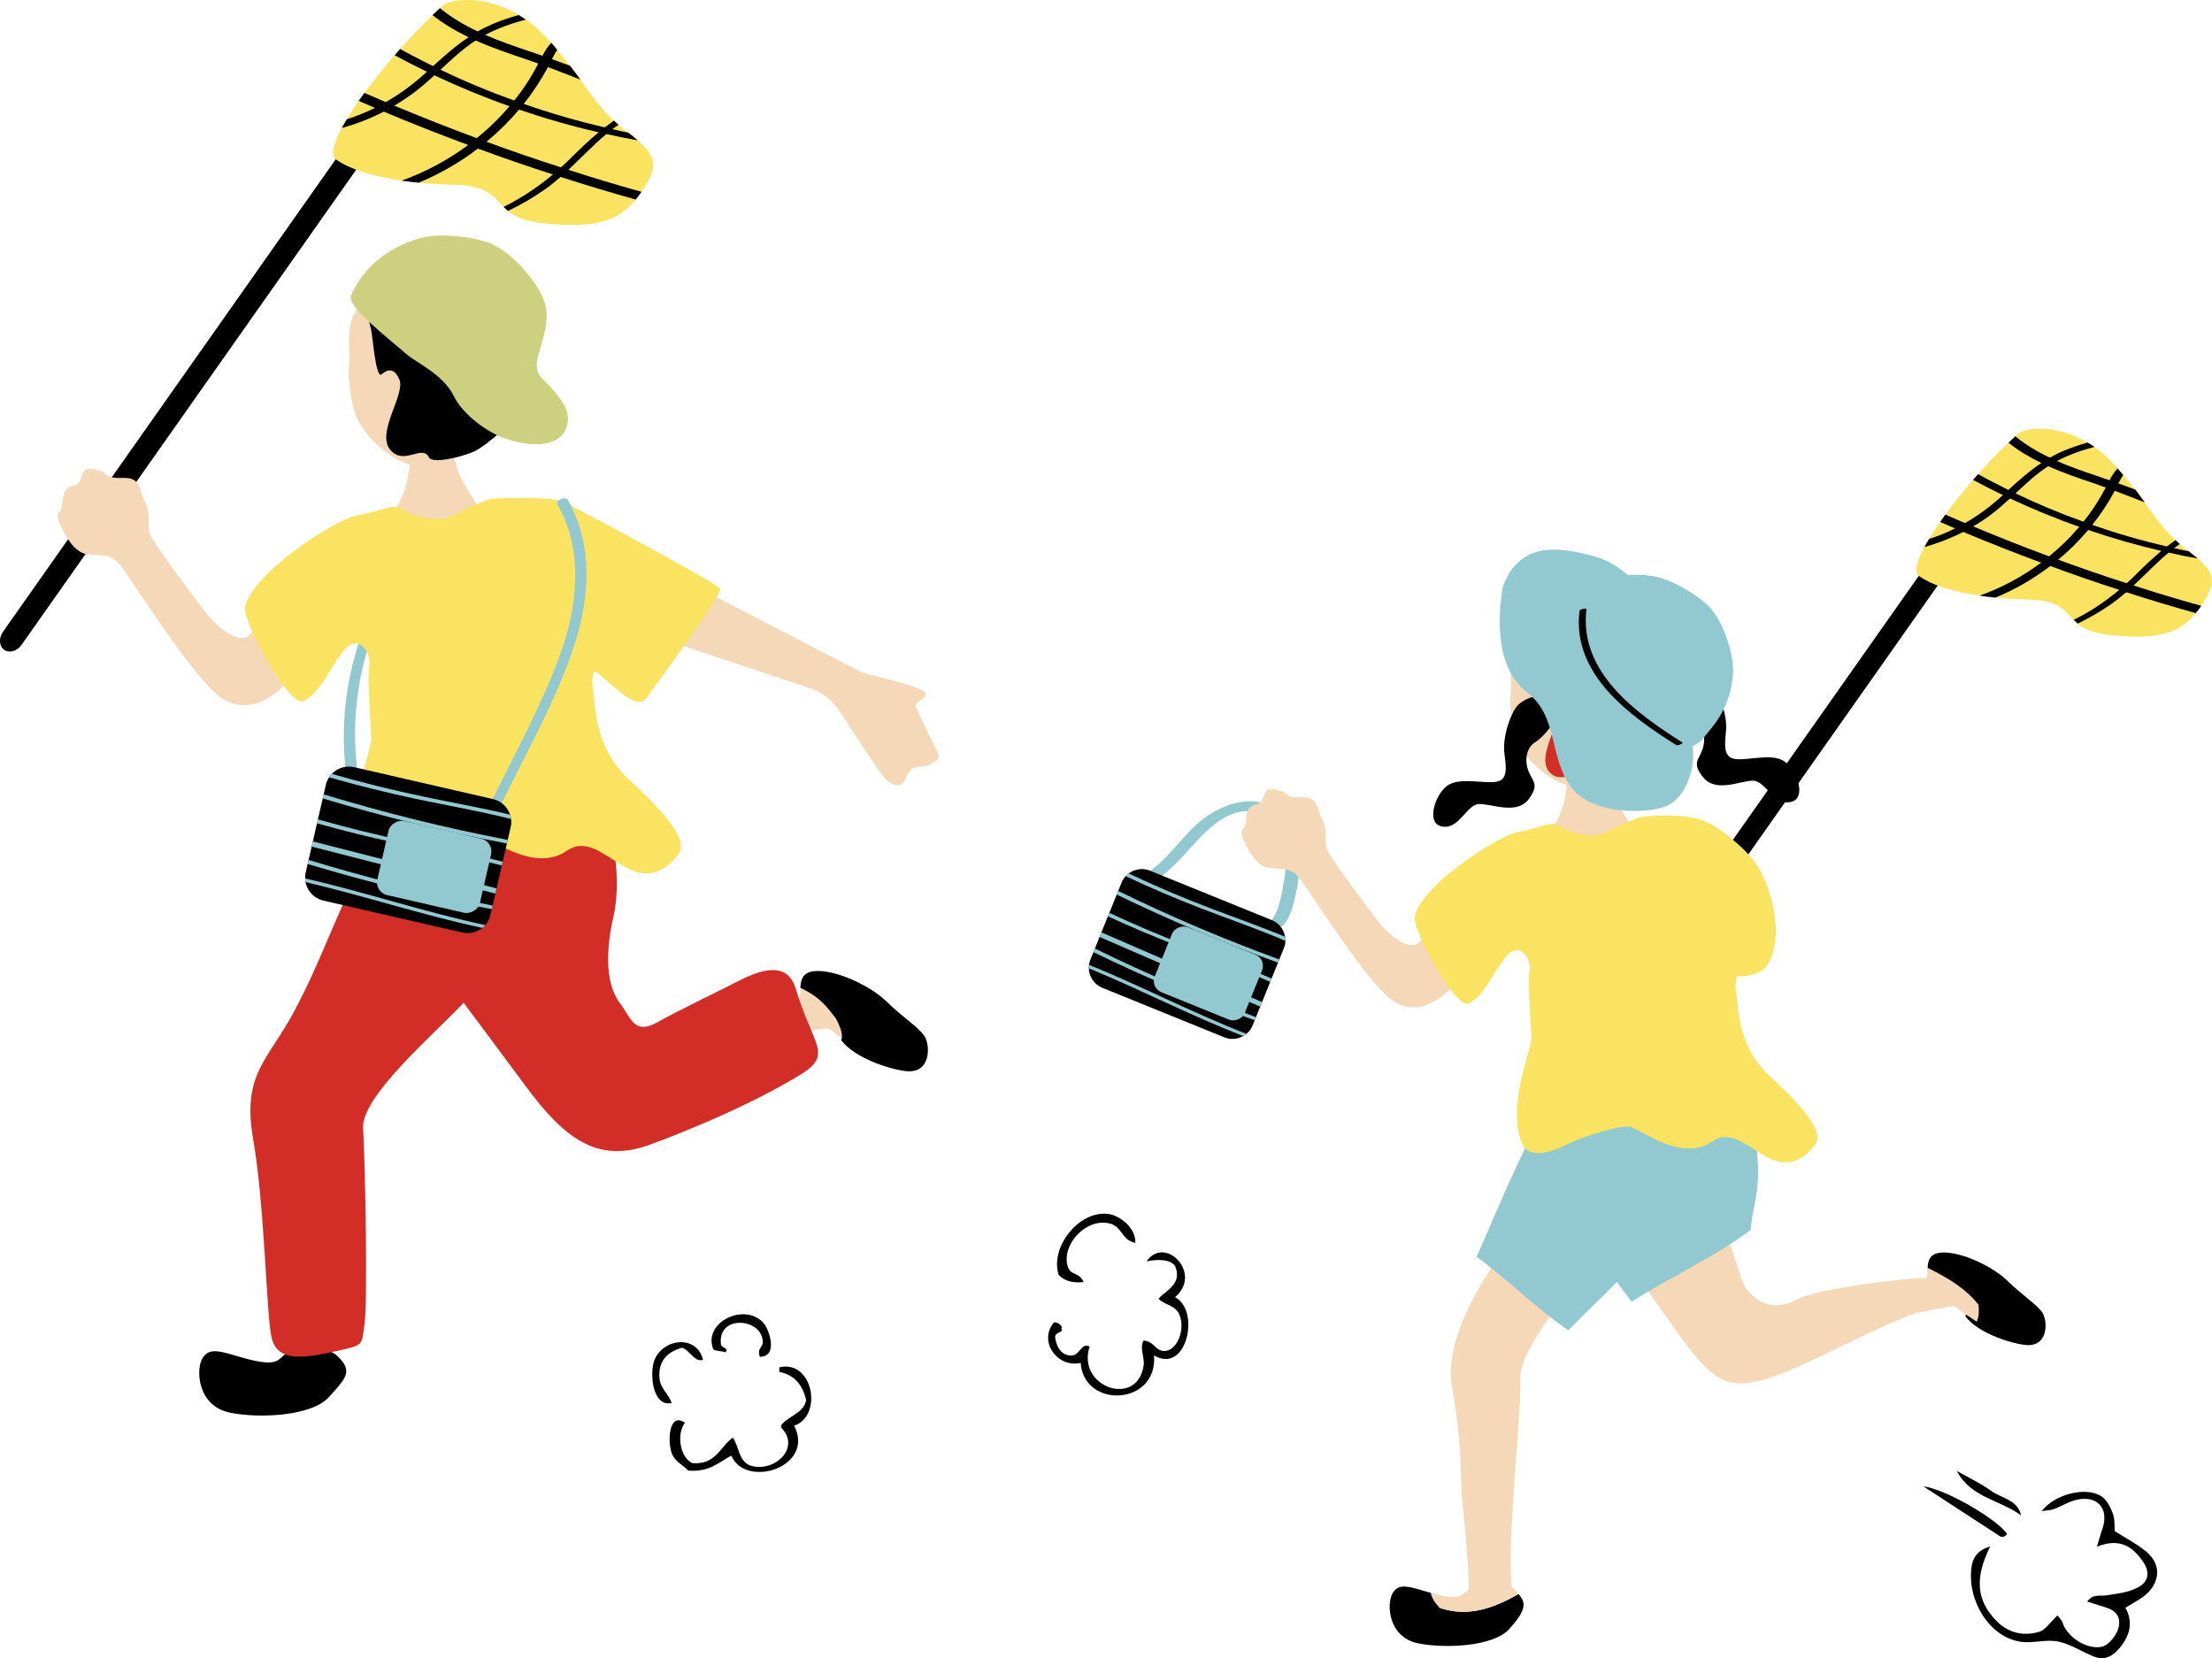 <?xml version="1.0" encoding="UTF-8"?>
<svg id="_レイヤー_2" data-name="レイヤー 2" xmlns="http://www.w3.org/2000/svg" viewBox="0 0 213.82 160.3">
  <defs>
    <style>
      .cls-1 {
        fill: #f4d8b8;
      }

      .cls-2, .cls-3 {
        fill: #f9e360;
      }

      .cls-4 {
        fill: #92c9d0;
      }

      .cls-5 {
        fill: #cdd07e;
      }

      .cls-6 {
        fill: #d22d26;
      }

      .cls-3, .cls-7 {
        fill-rule: evenodd;
      }
    </style>
  </defs>
  <g id="_レイヤー_1-2" data-name="レイヤー 1">
    <g>
      <g>
        <path d="m192.38,149.5c-1.55,3.11-1.29,5.26.6,7.19,1.17,1.19,2.61,1.49,4.1,1.07.64-.18,1.12-.96,1.8-1.59.12.16.4.41.5.71.48,1.43,2.37,2.61,3.79,2.31.71-.15,1.58-1.26,1.67-2.13.09-.91-.42-1.38-1.2-1.64-.57-.19-1.15-.36-1.88-.59.52-.77,1.19-.51,1.79-.6,1.04-.15,2.15-.28,3.07-.75,1.12-.57,1.22-1.51.51-2.55-1.01-1.46-2.29-2.28-4.43-1.41.22-.74.35-1.23.52-1.7.67-1.94-.42-3.27-2.43-2.85-.77.16-1.48.63-2.24.91-.32.12-.69.12-1.2.2,1.32-1.7,4.41-2.41,5.84-1.39.49.36.83,1.04,1.05,1.64.2.54.14,1.18.18,1.69,1.03.65,2.05,1.18,2.93,1.88,1.95,1.55,1.16,3.48-.17,4.45-.49.36-1.03.64-1.73,1.07.76,1.36.46,2.65-.52,3.84-.66.81-1.45,1.29-2.47.9-1.18-.45-2.28-1.22-3.5-1.47-1.14-.24-2.4.18-3.57.03-3.08-.41-5.25-4.01-4.82-7.2.11-.83.49-1.65,1.81-2.02Z"/>
        <path d="m185.89,143.68c2.2.27,7.2,3.21,8.13,4.62-.1.08-.19.2-.3.24-.12.04-.29.04-.38-.02-2.41-1.56-4.8-3.12-7.45-4.85Z"/>
        <path d="m195.38,146.5c-2.04-1.51-4.92-1.74-6.22-4.3,1.12.64,2.3,1.19,3.34,1.94,1.01.72,2.52.83,2.87,2.36Z"/>
      </g>
      <g>
        <g>
          <path class="cls-4" d="m35.46,60.06c-1.89,4.52-2.59,9.47-2.05,14.34.03.3,1.13.09,1.09-.26-.54-4.84.16-9.72,2.04-14.21.12-.28-.95-.19-1.08.13h0Z"/>
          <g>
            <path class="cls-7" d="m2.09,62.33c-.43.62-1.19.84-1.69.49-.49-.35-.54-1.14-.11-1.75L41.64,2.35c.43-.62,1.19-.84,1.69-.49s.54,1.14.11,1.75L2.09,62.33Z"/>
            <g>
              <path class="cls-3" d="m62.01,18.54c-.09.14-.19.28-.3.42-.09.11-.17.22-.26.33-1.61,1.96-3.65,2.85-8.92,2.29-1.85-.2-2.8-.66-3.44-1.19-.15-.13-.29-.26-.42-.39-.97-.99-1.45-2.06-4.78-2.14-1.22-.03-2.36-.09-3.41-.21-.58-.05-1.14-.12-1.67-.2-2.94-.42-5.1-1.15-6.32-2.03-.55-.4-.26-1.54.54-3.05.15-.27.31-.55.49-.84.34-.56.73-1.15,1.16-1.77.18-.25.36-.51.55-.77.88-1.2,1.88-2.45,2.91-3.65.18-.2.35-.4.53-.6,1.06-1.19,2.13-2.32,3.14-3.27.25-.24.48-.46.72-.67.15-.15.31-.28.46-.41,1.29-.61,4.21-.69,7.14,1.04h0c.23.14.46.29.69.46h0c.77.53,1.53,1.2,2.26,2.03.06.07.12.14.18.21.21.24.4.47.59.7.46.56.87,1.08,1.25,1.56.35.46.68.9.98,1.31h0c1.15,1.57,1.99,2.79,3.25,3.96.14.14.29.27.45.41.2.17.41.35.64.52.1.08.2.15.3.23.35.27.65.52.93.76h0c1.78,1.55,2.04,2.6.35,4.97Z"/>
              <g>
                <path d="m61.66,13.57c-1.02-.18-2.03-.38-3.04-.61-.25-.05-.5-.1-.76-.17-2.6-.6-5.16-1.33-7.68-2.2-.31-.11-.62-.21-.93-.32-2.47-.87-4.89-1.87-7.25-2.98-.25-.12-.5-.23-.74-.36-1.05-.5-2.08-1.03-3.11-1.59.18-.2.35-.4.53-.6.36.2.72.39,1.08.58.69.36,1.38.72,2.08,1.06.25.13.49.24.74.36,2.32,1.12,4.7,2.11,7.11,2.97.31.12.62.23.93.33,2.56.9,5.18,1.66,7.83,2.27.24.07.5.13.75.18.5.12,1.02.23,1.53.33.35.27.65.52.93.76Z"/>
                <path d="m62.01,18.54c-.09.14-.19.28-.3.42-.09.11-.17.22-.26.33-2.44-.68-4.86-1.41-7.28-2.19-.25-.07-.5-.16-.74-.24h0c-2.43-.78-4.84-1.61-7.24-2.5-.32-.11-.63-.23-.95-.35-2.74-1.02-5.46-2.08-8.15-3.22h0c-.28-.12-.57-.24-.86-.37-.52-.22-1.04-.44-1.56-.67.18-.25.36-.51.55-.77.68.3,1.36.59,2.04.88.28.12.57.24.85.35,2.63,1.1,5.28,2.15,7.96,3.14.31.12.63.23.95.35,2.38.88,4.77,1.7,7.19,2.47.24.09.48.16.72.24h0c2.34.76,4.69,1.47,7.07,2.13Z"/>
                <path d="m53.87,4.82c-.2.28-.36.59-.52.9-.1.22-.21.44-.32.65-.02.04-.04.08-.06.12-.68,1.26-1.46,2.44-2.34,3.55-.15.18-.29.37-.45.55-.96,1.13-2.02,2.18-3.15,3.11-.27.22-.55.45-.83.66-1.75,1.34-3.68,2.45-5.72,3.3-.58-.05-1.14-.12-1.67-.2.02,0,.05-.01.08-.02,2.28-.83,4.43-1.98,6.36-3.42.28-.22.56-.43.83-.66,1.15-.93,2.21-1.96,3.17-3.09.15-.18.3-.36.45-.55.22-.26.42-.53.62-.8.64-.88,1.21-1.8,1.71-2.77.08-.14.16-.28.23-.43.06-.11.11-.22.17-.32.24-.46.51-.9.86-1.27.21.24.4.47.59.7Z"/>
                <path d="m59.8,12.06c-.21.14-.4.27-.59.42-.17.12-.33.25-.49.39-.03.03-.06.05-.09.08-1.3,1.08-2.45,2.31-3.68,3.46h0c-.25.24-.5.46-.76.69-.49.43-.99.84-1.53,1.22-1.13.79-2.32,1.49-3.56,2.07-.15-.13-.29-.26-.42-.39,1.72-.85,3.31-1.91,4.77-3.14t0,0c.26-.22.52-.44.77-.68.32-.28.64-.58.94-.88.89-.89,1.77-1.73,2.7-2.51.2-.16.39-.32.6-.48.29-.22.59-.44.89-.65.14.14.29.27.45.41Z"/>
                <path d="m50.83,1.9c-1.37.35-2.69.82-3.94,1.48-.04.02-.08.04-.12.06-.27.15-.53.3-.78.47-1.24.8-2.31,1.81-3.4,2.82-.2.18-.39.36-.59.54-.66.61-1.33,1.2-2.06,1.74-.59.43-1.19.83-1.82,1.2-.33.21-.68.4-1.02.58h0c-1.29.67-2.66,1.2-4.06,1.58.15-.27.31-.55.49-.84.93-.3,1.83-.67,2.72-1.1.35-.18.7-.36,1.04-.56,1.35-.77,2.62-1.7,3.8-2.78.06-.05.11-.11.18-.16.2-.18.4-.36.59-.54,1.11-1.01,2.2-1.98,3.43-2.79h0c.28-.19.57-.38.87-.55.46-.27.95-.51,1.46-.73.82-.35,1.67-.63,2.52-.87h0c.23.14.46.29.69.46Z"/>
                <path d="m56.09,7.69c-1.04-.4-2.07-.81-3.12-1.2-.32-.12-.63-.23-.95-.35-.41-.15-.81-.29-1.23-.43-1.61-.54-3.25-1.1-4.82-1.8-.24-.1-.47-.21-.71-.33h0c-1.22-.59-2.39-1.28-3.45-2.12.25-.24.48-.46.72-.67,1.09.9,2.32,1.62,3.61,2.23.24.12.49.23.74.34,1.38.61,2.81,1.1,4.23,1.58.44.15.87.29,1.3.44.31.11.62.22.93.33.59.21,1.18.43,1.77.65.35.46.68.9.98,1.31Z"/>
              </g>
            </g>
          </g>
          <path d="m27.98,130.69c-1.15.49-.76,1.41-3.41.84-2.64-.58-4.21-1.6-5.01-.21-.65,1.13-.45,4.6,2.66,5.24,2.68.56,7.84.39,9.56-1.49,1.71-1.88,2.33-2.51.89-3.93-1.44-1.42-4.7-.44-4.7-.44Z"/>
          <path class="cls-1" d="m28.89,54.77c-1.53,1.34-3.51,5.22-4.75,6.61-.74.82-2.68-.1-4.41-2.37-1.69-2.23-5.06-6.69-5.29-7.55-.22-.86.15-1.86-.43-2.94-.58-1.08-.31-2.39-2.13-2.32-1.81.07-1.44-.48-2.13-.66-.69-.19-1.5-.47-1.74.23-.24.69-.46,1.11-.84,1.16s-.9.28-1.04.96c-.13.68-.1,1.34-.4,1.6s-.11.87.19,1.45c.3.59,1.14,2.41,2.44,2.63,1.3.22,2.19-.12,3.1.87.9.99,6.61,10.25,9.54,12.72,2.69,2.27,5.36.2,6.46-.9,1.81-1.83,5.3-4.98,5.73-5.86.42-.88-2.61-7.08-4.29-5.62Z"/>
          <path class="cls-6" d="m35.42,82.54c-3.59,7.42-4.44,10.46-6.98,15.22-2.53,4.75-5.07,6.04-3.97,12.35,1.11,6.31,1.28,16.93,1.77,19.15.49,2.21,2.6,2.17,5.82,1.45,3.22-.72,2.86-.5,3.18-2.76s.05-15.86-.14-18.89c-.19-3.03,6.7-8.94,9.47-11.87,2.77-2.93,4.88-6.78,5.74-10.83.87-4.05-2.62-7.16-14.9-3.83Z"/>
          <g>
            <path class="cls-1" d="m77.03,96.74c.33-.17.31-.69.34-1.25,2.02.94,3.9,2.06,5.31,3.8,0,0,.16,1.14-.18,1.8-1.17-.76-2.11-1.45-2.36-1.64-.26-.2-5.03.84-10.5,2.13-.39-1.44-.77-2.88-1.14-4.31,4.21-.14,8.16-.34,8.54-.53Z"/>
            <path d="m78.71,93.88c-1.16.11-1.3.88-1.35,1.61,2.02.94,2.7,2.03,3.42,2.94,0,0,.86,1.45.53,2.11,1.38,1.88,5.18,2.97,6.48,3.02,2.18.09,2.13-2.47,1.6-3.35-.53-.88-2.17-1.88-3.68-3.38-1.51-1.5-4.94-3.14-7-2.95Z"/>
          </g>
          <path class="cls-6" d="m36.88,86.12c1.33,2.07,10.28,13.91,13.9,18.83,3.73,5.06,6.93,7.58,12.03,5.71,2.73-1,9.52-3.67,14.59-6.79,3.19-1.96,1.14-2.81-.45-8.21-.72-2.46-2.78-2.27-5.6-.81-1.88.97-5.72,2.8-7.8,3.97-2.26,1.26-2.53-.4-3.64-1.87-.93-1.22-1.67-3.73-.59-8.46.6-2.63.44-7.92-1.59-9.6-2.03-1.68-6.21-3.41-11.59-1.85-6.52,1.88-10.64,1.26-9.26,9.09Z"/>
          <path class="cls-1" d="m39.87,43.24c.3-.02,3.25-.28,3.62-.33.18.6.78,2.81,1.19,3.53.41.72,1.92,3.25,2.31,3.6-.61,1.05-8.27,1.44-9.81.54.76-.41,2.02-3.03,2.19-4.12s.51-2.81.49-3.21Z"/>
          <path class="cls-1" d="m55.07,58.67c1.24.61,23.04,7.76,23.72,8.03.67.27,1.73,1.06,2.39,2.08.66,1.02,3.81,5.9,4.36,6.47.55.57,1.26.89,1.69.49.43-.4.44-1.14.94-1.43s1.53-.15,1.85-.49c.32-.33,1.01-.29.58-1.15-.43-.86-1.87-3.85-2.08-4.33-.2-.47.96-.63.95-1.29-.01-.66-5.2-1.7-6.04-2.02-.85-.32-23.5-12.22-24.56-12.64-1.06-.42-3.8,6.27-3.8,6.27Z"/>
          <path class="cls-2" d="m45.09,49.11c1.06-.25,1.74-.86,2.7-.91.96-.05,5.64-.24,6.87.39,1.23.64,14.65,7.76,14.94,8.32.29.56-6.73,10.01-7.15,10.61-.41.6-1.26.32-2.13-.33-.87-.66-2.48-2.1-2.74-2.28-.27-.18-.46.98-.21,2.06.15.64-.04,5.13,3.28,8.24,2.95,2.76,6.13,5.91,4.91,7.41-4.22,5.23-7.34-2.77-10.74-.39-3.27,2.28-7.62-1.42-8.71-1.55s-4.97,1.09-6.53,1.88c-1.55.79-3.92,1.55-4.63-.07-1.73-3.93,1.01-9.88.94-11.15-.07-1.27-.4-6.11-.19-7.02.21-.91-.67-2.53-1.73-2.03-1.51.71-2.65,4.65-4.68,5.49-1.36.57-5.87-7.7-5.6-9.08.65-3.33,8.96-8.65,10.89-8.88,1.29-.15,3.01-.96,3.79-.8.78.17,3.46,2.45,6.71.1Z"/>
          <path class="cls-1" d="m49.26,37.55c1.42-5.15,1.06-11.76-5.25-13.1-6.32-1.34-8.66,4.07-9.6,5.61-1.16,1.89-.39,3.56-.74,6.12.35,3.88.94,4.5,1.47,5.31.76,1.16,2.78,3.04,4.83,3.54,1.64.39,4-.64,5.31-1.57,1.24-.88,2.06-1.8,2.72-2.73.39-.09.82-.08,1.45-.72.29-.29.81-1.32.76-1.84-.06-.65-.74-.75-.94-.62Z"/>
          <path d="m46.01,24.93c4.32,2.76,5.25,7.24,5.34,9.64.04,1.08.63,4.13-.09,4.67-.72.54-4.1,3.87-5.57,4.47-1.31.53-3.9,1.13-4.22.51-.66-1.31-2.41.83-3.74-.73-1.42-1.66,1.5-5.39.87-6.82-.52-1.16-1.15-.97-1.72-.48-.57.48-.87-3.86-1.02-4.4-.33-1.14-.77-3.07.59-4.88,1.36-1.8,6.4-3.74,9.56-1.99Z"/>
          <path class="cls-5" d="m39.22,34.18c1.03.9,3.6,1.99,4.63,4.08.92,1.87,3.29,3.53,4.87,4.09,3.75,1.34,6.4.36,6.16-2.15-.11-1.13-1.41-2.55-2.04-3.17-.62-.62-1.15-1.02-.88-2.35.27-1.33,1.33-3.64.65-5.57-.69-1.93-3.22-4.84-5.34-5.63-1.64-.61-4.8-1-6.72-.44-2.51.73-5.27,2.38-6.63,5.56-.43,1,3.64,4.12,5.3,5.57Z"/>
          <path class="cls-4" d="m53.91,48.81c2.51,4.42,1.93,9.71.29,14.31-1.75,4.91-4.35,9.56-6.64,14.24-.26.53.83.5,1.03.09,2.43-4.97,5.27-9.93,6.96-15.19,1.47-4.57,1.78-9.62-.66-13.93-.23-.4-1.25,0-.98.48h0Z"/>
          <g>
            <g>
              <path d="m49.36,79.97l-1.95,8.49c-.09.37-.26.71-.5.97-.08.1-.18.19-.28.27-.52.43-1.23.61-1.94.45l-13.44-3.09c-.9-.21-1.56-.94-1.72-1.8-.02-.11-.03-.23-.03-.35,0-.18,0-.38.05-.56l1.95-8.49c.06-.26.17-.51.31-.72.08-.12.17-.23.27-.33.53-.56,1.34-.83,2.14-.65l13.44,3.09c.8.18,1.4.77,1.64,1.5.05.13.08.28.1.42.04.26.03.53-.04.8Z"/>
              <path class="cls-4" d="m49.39,79.17c-3.06-.77-6.17-1.3-9.27-1.96-2.8-.59-5.57-1.29-8.32-2.07.08-.12.17-.23.27-.33,2.95.85,5.94,1.59,8.96,2.22,2.77.58,5.53,1.07,8.27,1.72.05.13.08.28.1.42Z"/>
              <path class="cls-4" d="m49.08,81.19l-.08.35c-6.01-1.14-11.95-2.59-17.81-4.36l.09-.39c5.85,1.78,11.79,3.25,17.79,4.4Z"/>
              <path class="cls-4" d="m46.91,89.43c-.08.1-.18.19-.28.27-5.76-1.22-11.37-3.09-17.1-4.43-.02-.11-.03-.23-.03-.35,5.84,1.34,11.56,3.26,17.41,4.51Z"/>
              <path class="cls-4" d="m48,85.88l-.12.5c-5.92-1.51-11.84-3.03-17.76-4.54l.12-.5c5.92,1.51,11.84,3.03,17.76,4.54Z"/>
              <path class="cls-4" d="m48.59,83.3l-.08.37c-3.33-.89-6.73-1.45-10.12-2.17-2.61-.55-5.19-1.19-7.75-1.91l.09-.38c2.83.8,5.68,1.51,8.57,2.11,3.12.65,6.23,1.19,9.3,1.98Z"/>
              <path class="cls-4" d="m47.62,87.54l-.08.35c-6.01-1.14-11.95-2.6-17.8-4.37l.09-.39c5.85,1.79,11.79,3.26,17.79,4.41Z"/>
            </g>
            <rect class="cls-4" x="38.3" y="78.73" width="7.35" height="10.17" rx="1.26" ry="1.26" transform="translate(-49.11 105.96) rotate(-77.07)"/>
          </g>
        </g>
        <g>
          <g>
            <path class="cls-4" d="m111.75,85.08c1.68-1.12,2.89-2.69,4.27-4.13,1.25-1.31,3.05-2.78,5-2.51,1.96.26,3.02,2.29,3.21,4.08.13,1.16-.03,2.33-.26,3.47-.21,1.05-.41,2.14-1.08,3.01-.47.6.86.85,1.23.37.56-.71.82-1.56,1.02-2.44.23-.99.41-1.98.48-2.99.12-1.73-.23-3.47-1.34-4.83-2.42-2.98-6.53-1.44-8.85.8-1.5,1.45-2.7,3.25-4.46,4.41-.75.5.2,1.15.78.77h0Z"/>
            <g>
              <g>
                <path d="m124.1,91.67l-3.02,7.46c-.13.33-.34.61-.6.81-.09.08-.19.15-.3.21-.54.31-1.21.38-1.83.13l-11.8-4.79c-.79-.32-1.28-1.08-1.3-1.89,0-.11,0-.22.02-.33.02-.17.06-.34.13-.5l3.02-7.46c.09-.23.23-.44.39-.61.09-.1.19-.19.29-.26.57-.43,1.34-.56,2.04-.28l11.8,4.79c.7.28,1.17.91,1.28,1.61.02.13.03.26.03.39,0,.24-.05.48-.15.72Z"/>
                <path class="cls-4" d="m124.25,90.95c-2.68-1.15-5.43-2.09-8.16-3.14-2.47-.95-4.89-1.99-7.28-3.11.09-.1.19-.19.29-.26,2.57,1.21,5.18,2.33,7.84,3.34,2.44.93,4.89,1.79,7.29,2.78.02.13.03.26.03.39Z"/>
                <path class="cls-4" d="m123.66,92.75l-.12.31c-5.31-1.92-10.52-4.12-15.59-6.58l.14-.35c5.07,2.48,10.27,4.69,15.57,6.62Z"/>
                <path class="cls-4" d="m120.48,99.94c-.09.08-.19.15-.3.21-5.07-1.95-9.91-4.48-14.94-6.55,0-.11,0-.22.02-.33,5.13,2.08,10.06,4.66,15.21,6.67Z"/>
                <path class="cls-4" d="m121.99,96.87l-.18.44c-5.17-2.25-10.35-4.5-15.53-6.74l.18-.44c5.17,2.25,10.35,4.49,15.53,6.74Z"/>
                <path class="cls-4" d="m122.92,94.6l-.13.32c-2.91-1.3-5.92-2.31-8.9-3.46-2.29-.89-4.56-1.85-6.79-2.88l.14-.33c2.46,1.15,4.96,2.21,7.5,3.18,2.74,1.05,5.51,2,8.19,3.17Z"/>
                <path class="cls-4" d="m121.4,98.32l-.12.31c-5.31-1.92-10.51-4.12-15.59-6.59l.14-.35c5.07,2.49,10.26,4.7,15.57,6.63Z"/>
              </g>
              <rect class="cls-4" x="113.41" y="89.4" width="6.78" height="9.39" rx="1.16" ry="1.16" transform="translate(-14.28 166.99) rotate(-67.93)"/>
            </g>
          </g>
          <g>
            <path class="cls-7" d="m157.45,99c-.4.57-1.1.77-1.56.45s-.5-1.05-.1-1.62l38.17-54.21c.4-.57,1.1-.77,1.56-.45s.5,1.05.1,1.62l-38.17,54.21Z"/>
            <g>
              <path class="cls-3" d="m212.77,58.58c-.09.13-.18.26-.28.39-.08.1-.16.2-.24.3-1.49,1.81-3.37,2.64-8.24,2.12-1.7-.18-2.58-.61-3.18-1.1-.14-.12-.27-.24-.39-.36-.89-.91-1.34-1.9-4.42-1.98-1.12-.02-2.17-.09-3.14-.19-.54-.05-1.05-.11-1.54-.19-2.72-.39-4.7-1.06-5.83-1.88-.51-.37-.24-1.42.5-2.81.14-.25.28-.51.45-.78.31-.52.67-1.06,1.07-1.64.16-.23.33-.47.51-.71.81-1.11,1.74-2.26,2.69-3.37.16-.19.33-.37.49-.55.97-1.1,1.97-2.14,2.9-3.02.23-.22.45-.42.66-.62.14-.13.28-.25.42-.37,1.19-.57,3.88-.64,6.59.96h0c.21.13.43.27.64.42h0c.71.49,1.42,1.11,2.08,1.87.05.06.11.13.17.19.19.22.37.44.55.64.43.51.81.99,1.15,1.44.33.43.62.83.9,1.21h0c1.06,1.45,1.84,2.57,3,3.66.13.13.27.25.42.38.18.16.38.32.59.48.09.07.19.14.28.21.32.25.6.48.86.7h0c1.64,1.43,1.88,2.4.32,4.59Z"/>
              <g>
                <path d="m212.44,53.99c-.94-.16-1.87-.35-2.8-.57-.23-.05-.47-.1-.71-.16-2.4-.56-4.76-1.23-7.09-2.03-.29-.1-.57-.19-.86-.3-2.28-.81-4.51-1.72-6.7-2.75-.23-.11-.46-.21-.69-.33-.97-.46-1.92-.95-2.87-1.46.16-.19.33-.37.49-.55.33.18.67.36,1,.54.64.33,1.28.66,1.92.98.23.12.46.23.69.33,2.14,1.03,4.34,1.95,6.57,2.74.29.11.57.21.86.31,2.37.83,4.78,1.53,7.23,2.09.23.06.46.12.69.16.47.11.94.21,1.41.3.32.25.6.48.86.7Z"/>
                <path d="m212.77,58.58c-.09.13-.18.26-.28.39-.08.1-.16.2-.24.3-2.26-.63-4.49-1.3-6.72-2.02-.23-.07-.46-.14-.68-.23h0c-2.25-.72-4.47-1.49-6.68-2.31-.29-.1-.58-.21-.87-.32-2.53-.94-5.04-1.92-7.53-2.97h0c-.26-.11-.52-.22-.79-.34-.48-.2-.96-.41-1.44-.62.16-.23.33-.47.51-.71.63.28,1.25.54,1.89.81.26.11.52.22.78.32,2.42,1.02,4.88,1.99,7.35,2.9.29.11.58.22.87.32,2.2.81,4.41,1.57,6.63,2.28.22.08.44.15.67.22h0c2.16.7,4.33,1.35,6.53,1.96Z"/>
                <path d="m205.25,45.91c-.19.26-.33.55-.48.83-.1.2-.19.41-.29.6-.02.03-.04.07-.06.11-.62,1.16-1.35,2.26-2.16,3.28-.14.17-.27.34-.41.51-.88,1.04-1.86,2.01-2.91,2.88-.25.21-.51.41-.77.61-1.62,1.24-3.4,2.26-5.28,3.04-.54-.05-1.05-.11-1.54-.19.02,0,.05-.01.07-.02,2.1-.76,4.09-1.83,5.87-3.16.26-.2.51-.4.77-.61,1.06-.86,2.04-1.81,2.92-2.85.14-.17.28-.34.41-.51.2-.24.39-.49.57-.74.59-.81,1.12-1.66,1.58-2.55.07-.13.14-.26.21-.39.05-.1.1-.2.15-.3.23-.43.47-.83.79-1.17.19.22.37.44.55.64Z"/>
                <path d="m210.72,52.59c-.19.13-.37.25-.55.39-.15.11-.3.23-.45.36-.03.03-.06.05-.08.07-1.2,1-2.26,2.14-3.4,3.19h0c-.23.22-.46.43-.7.64-.45.39-.92.77-1.42,1.13-1.05.73-2.15,1.37-3.28,1.91-.14-.12-.27-.24-.39-.36,1.59-.78,3.05-1.76,4.4-2.9t0,0c.24-.2.48-.41.71-.63.3-.26.59-.54.87-.82.82-.82,1.64-1.59,2.5-2.32.18-.15.36-.29.55-.44.27-.21.54-.41.82-.6.13.13.27.25.42.38Z"/>
                <path d="m202.45,43.21c-1.26.32-2.49.76-3.64,1.37-.04.02-.08.04-.11.06-.25.14-.49.28-.72.43-1.14.74-2.13,1.67-3.14,2.61-.18.17-.36.33-.54.5-.61.56-1.23,1.11-1.9,1.61-.54.4-1.1.77-1.68,1.1-.31.19-.62.37-.94.53h0c-1.2.61-2.46,1.1-3.75,1.46.14-.25.28-.51.45-.78.85-.27,1.69-.61,2.51-1.02.32-.16.64-.33.96-.52,1.25-.71,2.42-1.57,3.51-2.57.06-.05.11-.1.16-.15.18-.17.37-.33.54-.5,1.02-.94,2.03-1.83,3.16-2.58h0c.26-.18.53-.35.81-.51.43-.25.87-.47,1.35-.67.76-.32,1.54-.58,2.33-.8h0c.21.13.43.27.64.42Z"/>
                <path d="m207.31,48.56c-.96-.37-1.92-.75-2.88-1.11-.29-.11-.58-.22-.87-.32-.38-.14-.75-.27-1.13-.4-1.49-.5-3-1.01-4.45-1.67-.22-.1-.44-.2-.65-.3h0c-1.13-.55-2.21-1.18-3.18-1.96.23-.22.45-.42.66-.62,1.01.83,2.14,1.5,3.33,2.06.22.11.46.21.68.32,1.27.56,2.6,1.02,3.91,1.46.4.14.8.27,1.2.41.29.1.57.2.86.31.55.19,1.09.4,1.63.6.33.43.62.83.9,1.21Z"/>
              </g>
            </g>
          </g>
          <g>
            <path class="cls-1" d="m141.56,84.99c-1.42,1.23-3.24,4.82-4.39,6.1-.68.76-2.48-.09-4.08-2.19-1.56-2.06-4.68-6.18-4.88-6.97s.14-1.71-.4-2.71c-.54-1-.29-2.21-1.96-2.14-1.68.07-1.33-.44-1.97-.61-.63-.17-1.38-.43-1.61.21s-.43,1.03-.78,1.07-.83.26-.96.89c-.12.63-.09,1.24-.37,1.48-.27.24-.1.8.17,1.34.27.54,1.05,2.22,2.25,2.43,1.2.2,2.03-.11,2.86.8s6.11,9.46,8.81,11.75c2.48,2.1,4.95.18,5.96-.83,1.68-1.69,4.9-4.59,5.29-5.41.39-.82-2.41-6.54-3.96-5.19Z"/>
            <g>
              <g>
                <path d="m139.2,155.45s-.78-.78-.87-1.46c-1.9-.52-3.08-1.09-3.72.03-.6,1.05-.42,4.24,2.46,4.84,2.48.51,7.24.36,8.82-1.38,1.58-1.74,1.58-2.44,1.11-3.11-.04-.06-.12-.16-.21-.27-2.36,1.34-4.82,2.27-7.59,1.35Z"/>
                <path class="cls-1" d="m146.15,153.46c-.57-3.87.99-17.49.81-20.29-.1-1.63,2.37-5.64,4.66-8-3.09-2.12-2.55-3.11-5.63-5.36-.47,1.02-6.65,8.42-5.63,14.24,1.02,5.83.79,8.38.94,10.46.06.83.64,5.72.68,9.14-.63.45-.68,1.01-2.76.55-.32-.07-.62-.15-.9-.22.09.68.87,1.46.87,1.46,2.77.92,5.23-.01,7.59-1.35-.21-.25-.49-.57-.63-.64Z"/>
              </g>
              <path class="cls-4" d="m156.05,124.17c2.56-2.7,4.5-6.26,5.3-10,.8-3.74-2.42-6.61-13.75-3.54-2.45,5.07-3.52,7.93-4.87,10.86,3.08,2.26,5.78,4.99,8.87,7.12,1.64-1.7,3.38-3.31,4.45-4.44Z"/>
              <g>
                <path d="m187.57,121.1c-1.07.1-1.2.81-1.24,1.48,1.86.87,2.49,1.87,3.16,2.71,0,0,.8,1.34.49,1.95,1.27,1.73,4.78,2.74,5.99,2.79,2.02.08,1.97-2.28,1.48-3.09-.49-.81-2.01-1.74-3.4-3.12-1.39-1.38-4.56-2.9-6.47-2.73Z"/>
                <path class="cls-1" d="m191.23,126.1c-1.3-1.61-3.04-2.64-4.9-3.51-.02.37,0,.88-.12.95-1.76-.03-10.7,1.04-12.62,2.12-2.08,1.17-3.79.23-4.82-1.12-.65-.85-1.71-5.98-2.37-5.36-4.22.4-7.9,4.18-7.34,5.32,1.59,2.13,2.5,3.54,3.52,4.92,3.44,4.67,4.87,5.11,9.58,3.39,2.52-.92,9.84-4.79,13.06-5.89.91-.17,3.6-.72,3.68-.66.23.17,1.1.81,2.18,1.51.31-.61.17-1.66.17-1.66Z"/>
              </g>
              <path class="cls-4" d="m169.66,116.11c.55-2.43.41-7.31-1.46-8.86-1.87-1.55-5.73-3.15-10.7-1.71-6.02,1.74-9.83,1.17-8.55,8.39.86,1.33,5.12,7.04,8.77,11.91,3.74-2.41,7.88-4.23,11.51-6.94.07-.82.2-1.75.44-2.79Z"/>
            </g>
            <g>
              <path d="m161.75,65.24c.85-.3,3.1-.06,3.91,1.14.8,1.2,1.22,2.94,1.2,3.92-.02.99-.45,2.66.59,3.01,1.04.35,3.44-.49,4.79.15,1.35.63,2.46,3.58.99,4.03-1.7.53-2.54-1.98-3.74-2.02-1.19-.04-3.62,1.23-4.86-.33-1.08-1.35-.45-1.67-.09-2.62s.27-2.3-.76-2.89c-.81-.46-2.09-2-2.33-2.78-.28-.89-.34-1.05.3-1.61Z"/>
              <path class="cls-1" d="m151.7,74.35c.27-.01,3-.26,3.34-.31.17.55.72,2.59,1.1,3.26.38.67,1.77,3,2.13,3.33-.56.97-7.64,1.33-9.05.49.7-.38,1.87-2.79,2.02-3.81.15-1.01.48-2.59.45-2.97Z"/>
              <path class="cls-1" d="m160.37,69.09c1.31-4.76.98-10.86-4.85-12.09-5.83-1.24-8,3.76-8.87,5.18-1.07,1.74-.36,3.29-.69,5.65.33,3.58.87,4.15,1.35,4.9.7,1.08,2.57,2.81,4.46,3.26,1.51.36,3.69-.59,4.9-1.45,1.14-.81,1.9-1.66,2.51-2.52.36-.08.76-.08,1.34-.66.27-.27.74-1.22.7-1.7-.05-.6-.68-.69-.87-.57Z"/>
              <path class="cls-6" d="m157.38,57.44c3.99,2.55,4.84,6.69,4.93,8.9.04,1,.59,3.81-.08,4.32-.66.5-3.79,3.58-5.14,4.13-1.21.49-3.6,1.04-3.89.47-.61-1.21-2.23.77-3.46-.67-1.31-1.54,1.39-4.98.8-6.3-.48-1.07-1.06-.89-1.59-.44-.52.45-.8-3.57-.94-4.06-.3-1.05-.71-2.84.55-4.5,1.26-1.67,5.9-3.45,8.83-1.84Z"/>
              <path d="m150.33,67.24c-.86-.27-3.11.04-3.87,1.27s-1.12,2.98-1.07,3.96c.05.99.54,2.65-.48,3.03-1.02.38-3.46-.37-4.78.31-1.32.68-2.34,3.66-.86,4.06,1.72.47,2.47-2.07,3.66-2.14,1.19-.08,3.66,1.11,4.85-.49,1.03-1.39.39-1.68,0-2.62-.4-.94-.35-2.29.67-2.91.8-.49,2.02-2.07,2.23-2.85.25-.9.31-1.06-.35-1.6Z"/>
            </g>
            <path class="cls-2" d="m156.53,79.77c.98-.23,1.61-.8,2.49-.84.88-.05,4.6-.47,6.71.94,3.46,2.31,4.31,4.06,4.57,4.57.26.52,2.55,5.45.53,8.88-.51.86-2.52,1.2-2.77,1.03-.24-.16-.42.91-.19,1.9.14.59-.03,4.74,3.03,7.61,2.73,2.55,5.66,5.45,4.53,6.84-3.9,4.83-6.78-2.56-9.92-.36-3.01,2.11-7.03-1.31-8.04-1.43-1.01-.12-4.59,1.01-6.03,1.74-1.43.73-3.62,1.43-4.28-.06-1.6-3.63.93-9.12.87-10.3-.06-1.18-.37-5.64-.18-6.48.19-.84-.61-2.34-1.6-1.88-1.4.66-2.45,4.29-4.32,5.07-1.26.52-5.42-7.1-5.17-8.38.6-3.07,8.28-7.99,10.05-8.2,1.19-.14,2.78-.89,3.5-.74.72.15,3.19,2.26,6.2.09Z"/>
          </g>
          <g>
            <path class="cls-4" d="m145.24,56.83c1.49-4.31,5.07-4.16,9.06-2.99,3.99,1.17,6.18,5.86,7.39,7.83,1.41,2.29-.02,5.1,1.67,9.5.88,2.29-.2,5.73-2.11,6.68-1.58.79-7.37,1.12-9.46-1.86-2.09-2.98-1.15-6.73-4.2-9.08-3.05-2.34-2.81-7.27-2.34-10.08Z"/>
            <path class="cls-4" d="m154.31,64.54c.53,1.15,1.88,4.55,3.55,7.7.9,1.7,5.97.26,6.7-.76.72-1.02,2.6-2.59,2.95-6.16.18-1.88-.89-5.29-2.38-6.75-1.15-1.13-3.67-2.65-5.5-2.9-2.39-.33-5.34.02-7.69,2.18-.74.68,1.52,4.85,2.37,6.69Z"/>
            <path d="m152.68,59.06c-.75,6.11,4.82,10.11,9.34,12.96.16.1.71-.17.63-.23-4.51-2.85-10.04-6.82-9.3-12.91,0-.08-.64-.02-.67.18h0Z"/>
          </g>
        </g>
      </g>
      <g>
        <path class="cls-7" d="m109.76,120.15c-1.42-.28-1.21-1.61-2.59-1.9-2.23-.47-4.56,2.07-3.97,4.14.28.98,1.09.51,1.55,1.55-1.15.12-1.9-.16-2.41-.69-.91-2.73,2.11-6.45,5-5.86.81.17,2.44,1.18,2.41,2.76Z"/>
        <path class="cls-7" d="m113.57,125.39c2.51,1.29,1.14,7.51-2.02,5.64.39,4.85-6.77,5.2-7.09.72-2.18.52-4.13-2-2.6-3.9.46-.11.96.47.72.58.36.4-.67.3-.58.87.14,1.13.79,1.78,1.59,1.74.84-.05.92-1.28,1.74-.87-1.3,3.89,4.56,5.96,5.21,1.88.14-.86-.42-1.7,0-2.46,1.08.09,1.12,1.03,2.03,1.01,1.23-.02,2.01-2.07,1.45-3.47-.4-1.01-1.47-.95-2.03-1.59.71-.8,2.34-1.4,1.59-3.18-.54-.67-1.7-.62-2.75-.43,1.79-2.57,5.47,1.19,2.75,3.47Z"/>
      </g>
      <g>
        <path class="cls-7" d="m73.44,131.16c-.21-.82.09-.68.29-1.3.14-2.42-4.32-2.86-4.05,0-.04.49.87.42.43.87-.33-.15-.87-.09-1.16-.29-1.06-2.67,3.17-4.63,4.92-2.46.49.6,1.37,3.18-.43,3.18Z"/>
        <path class="cls-7" d="m67.95,131.45c-.81.29-1.26-.93-2.02-1.16-1.24.33-2.39,1.16-2.17,3.04.11.93.94,1.52,1.16,2.31-1.84.35-2.08-2.67-1.74-3.91.64-2.31,4.15-2.84,4.77-.29Z"/>
        <path class="cls-7" d="m76.77,137.82c2.04,4.04-4.72,6.12-6.08,2.89-1.22.66-2.13,1.63-4.19,1.45-.27-.43-1.28-.8-1.59-1.74-.38-1.16-.26-3.93,1.3-2.89-.88,1.19-.41,3.43.72,3.91,2.3.18,2.65-1.59,3.91-2.46.64.87.53,2.43,1.88,2.75,2.3.54,4.71-1.87,2.75-3.76.16-.03.08-.15,0-.14.68-.96,2.15-1.13,2.46-2.46-.33-1.46-1.11-2.46-2.6-2.75v-.44c3.27-.77,4.24,4.68,1.45,5.64Z"/>
      </g>
    </g>
  </g>
</svg>